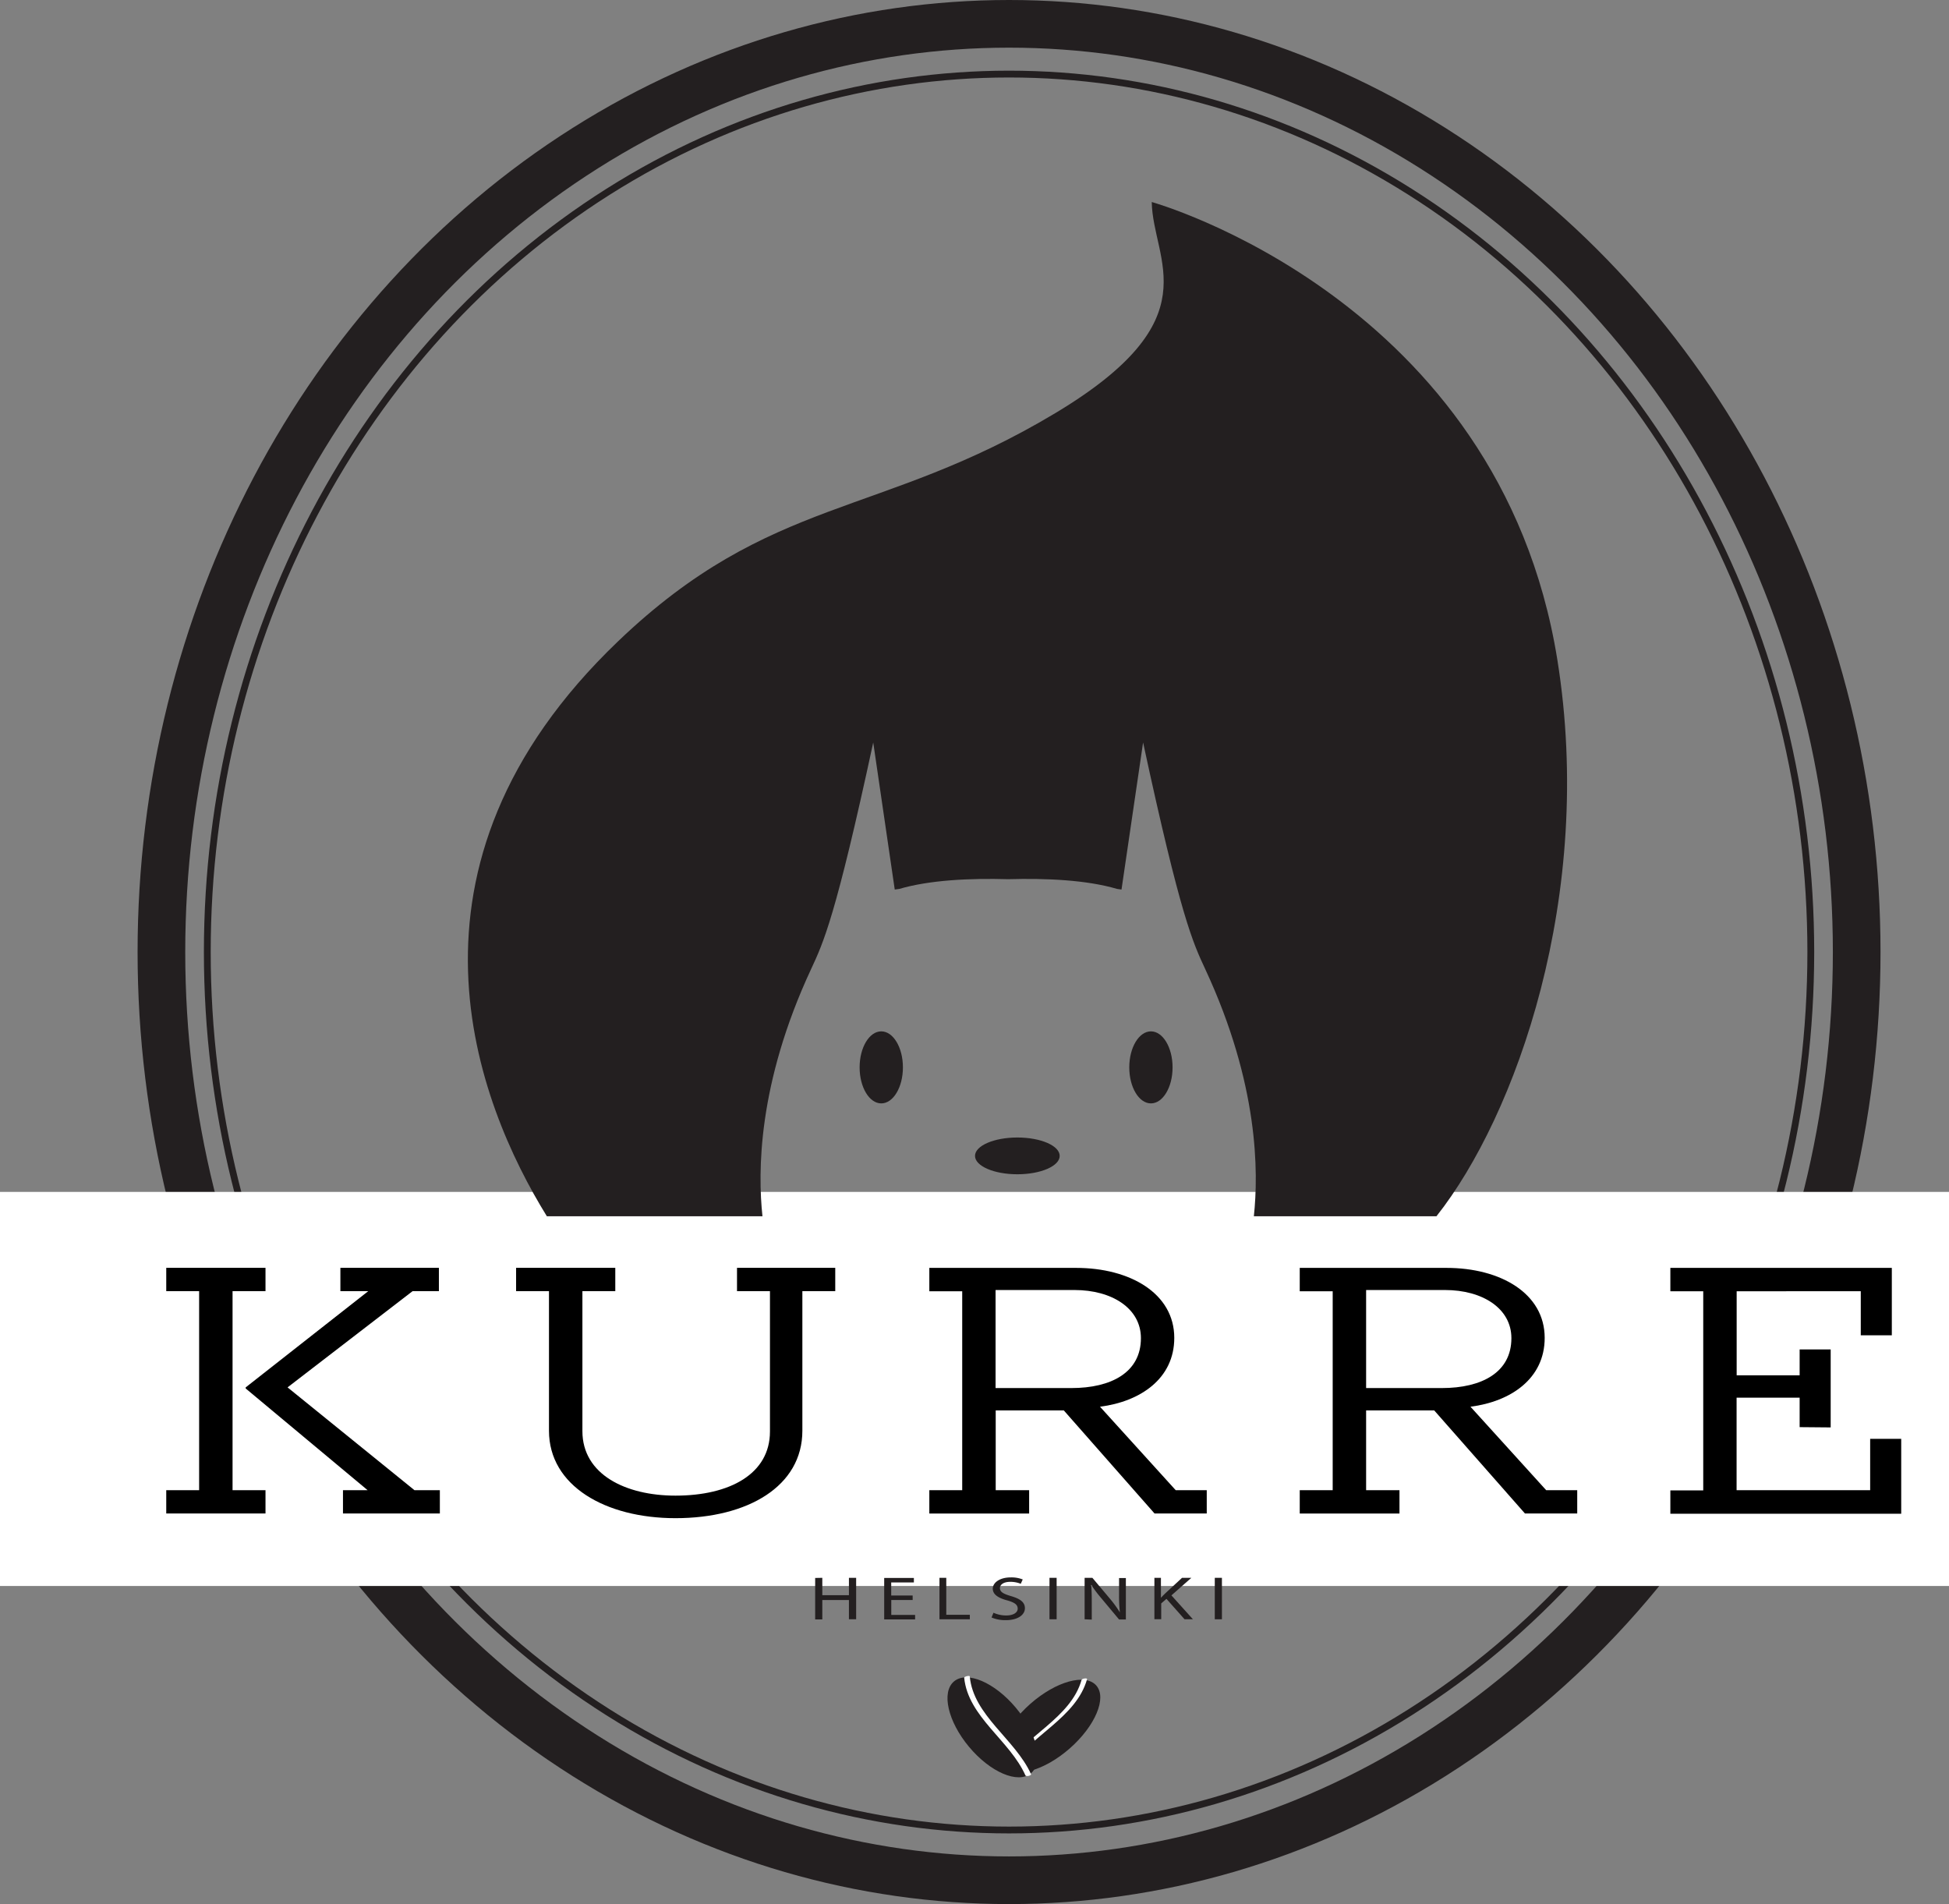 <svg xmlns="http://www.w3.org/2000/svg" viewBox="0 0 286.29 279.66"><rect x="0" y="0" width="286.29" height="279.66" fill="#808080" stroke="none"/><defs><style>.cls-1,.cls-2{fill:none;stroke:#231f20;stroke-miterlimit:10;}.cls-1{stroke-width:7px;}.cls-3{fill:#fff;}.cls-4{fill:#231f20;}</style></defs><title>Layer 1</title><g id="Layer_2" data-name="Layer 2"><g id="Layer_1-2" data-name="Layer 1"><ellipse class="cls-1" cx="148.22" cy="139.83" rx="124.51" ry="136.33"/><ellipse class="cls-2" cx="148.22" cy="139.83" rx="117.77" ry="128.95"/><rect class="cls-3" y="175.06" width="286.29" height="57.88"/><path class="cls-4" d="M120.79,231.74v2.55h3.91v-2.55h1.06v6.09H124.7V235h-3.91v2.85h-1.05v-6.09Z"/><path class="cls-4" d="M134.07,235h-3.15v2.19h3.5v.66h-4.54v-6.09h4.36v.66h-3.33v1.92h3.15V235Z"/><path class="cls-4" d="M138,231.74h1v5.43h3.46v.66H138Z"/><path class="cls-4" d="M145.93,236.87a4.54,4.54,0,0,0,1.87.4c1.06,0,1.69-.43,1.69-1s-.43-.9-1.52-1.21c-1.33-.35-2.14-.87-2.14-1.73s1-1.65,2.62-1.65a4.46,4.46,0,0,1,1.78.3l-.29.64a4,4,0,0,0-1.54-.29c-1.1,0-1.52.5-1.52.91,0,.57.49.85,1.61,1.18,1.37.4,2.06.9,2.06,1.79s-.92,1.75-2.83,1.75a5.22,5.22,0,0,1-2.07-.39Z"/><path class="cls-4" d="M155.21,231.74v6.09h-1.05v-6.09Z"/><path class="cls-4" d="M159.32,237.83v-6.09h1.14l2.59,3.08a16.91,16.91,0,0,1,1.45,2h0a21.6,21.6,0,0,1-.12-2.5v-2.55h1v6.09h-1l-2.58-3.09a18.66,18.66,0,0,1-1.51-2h0c.06.77.08,1.5.08,2.51v2.6Z"/><path class="cls-4" d="M169.53,231.74h1v2.93h0c.21-.23.43-.45.63-.64l2.47-2.29H175l-2.93,2.58,3.16,3.51H174l-2.66-3-.77.67v2.32h-1v-6.09Z"/><path class="cls-4" d="M179.49,231.74v6.09h-1.05v-6.09Z"/><ellipse class="cls-4" cx="154.27" cy="253.49" rx="9.02" ry="4.37" transform="translate(-128.96 164.94) rotate(-41.31)"/><path class="cls-3" d="M148.19,259.71c3.22-4.82,9.9-7.43,11.49-13.08.06-.21-.75-.11-.81.11-1.58,5.58-8.24,8.19-11.44,13-.16.25.64.16.76,0Z"/><ellipse class="cls-4" cx="145.8" cy="253.68" rx="4.48" ry="8.8" transform="translate(-128.79 152.61) rotate(-39.9)"/><path class="cls-3" d="M151.45,260.58c-2.34-5.16-8.47-8.61-9-14.35,0-.19-.84,0-.82.19.58,5.77,6.7,9.18,9,14.35.1.21.91,0,.82-.19Z"/><path class="cls-4" d="M169.18,29.68c.15,8.68,8.91,17.17-14.17,31-25.76,15.45-41.76,12-64.23,33.52-34.63,33.14-20.63,67.94-10.45,84.44H112c-.69-6.45-.73-19.4,7.14-36.3,1.82-3.91,3.61-7.68,9.13-33.29l3.16,21.6.66-.09c4.47-1.31,10.4-1.59,16-1.43,5.63-.16,11.56.12,16,1.43l.65.09,3.17-21.6c5.52,25.61,7.31,29.38,9.13,33.29,7.87,16.9,7.83,29.85,7.14,36.3H211c11.64-14.7,23.32-47.09,17.76-81.74-8.52-53-59.55-67.22-59.55-67.22"/><ellipse class="cls-4" cx="169.06" cy="156.77" rx="3.18" ry="5.29"/><ellipse class="cls-4" cx="129.45" cy="156.77" rx="3.18" ry="5.29"/><ellipse class="cls-4" cx="149.44" cy="169.77" rx="6.22" ry="2.7"/><path d="M24.42,222.29v-3.42h4.83V189.64H24.42v-3.43H39v3.43H34.16v29.23H39v3.42Zm17.82-18.52,18.64,15.1h3.73v3.42H50.38v-3.42H54L36.09,203.93v-.16l18-14.13H50v-3.43H64.47v3.43H60.6Z"/><path d="M113.09,189.64h-4.83v-3.43h14.43v3.43h-4.83v20.5c0,8.14-8,12.84-18.64,12.84-10.3,0-18.58-4.76-18.58-12.84v-20.5H75.81v-3.43H90.38v3.43H85.55V210.2c0,6.36,6.35,9.47,13.67,9.47,8,0,13.88-3.21,13.88-9.42V189.64Z"/><path d="M172.7,218.87h4.56v3.42h-7.67l-13.33-15.14h-10v11.72h4.91v3.43H136.51v-3.43h4.83V189.65h-4.83v-3.43h21.55c7.94,0,14.43,3.75,14.43,10.28,0,6-5,9.36-10.91,10.11Zm-15.33-15c5.87,0,10.22-2.3,10.22-7.33,0-4.39-4.28-7.07-9.74-7.07H146.24v14.4Z"/><path d="M227.12,218.87h4.56v3.42H224l-13.33-15.14h-10v11.72h4.9v3.43H190.92v-3.43h4.84V189.65h-4.84v-3.43h21.55c7.95,0,14.43,3.75,14.43,10.28,0,6-5,9.36-10.9,10.11Zm-15.33-15c5.87,0,10.22-2.3,10.22-7.33,0-4.39-4.28-7.07-9.74-7.07h-11.6v14.4Z"/><path d="M264.35,209.61v-4.33h-9.26v13.59h19.62v-7.54h4.56v11H245.36v-3.43h4.83V189.65h-4.83v-3.43h32.53v9.9h-4.56v-6.47H255.1V202h9.25v-3.8h4.56v11.45Z"/></g></g></svg>